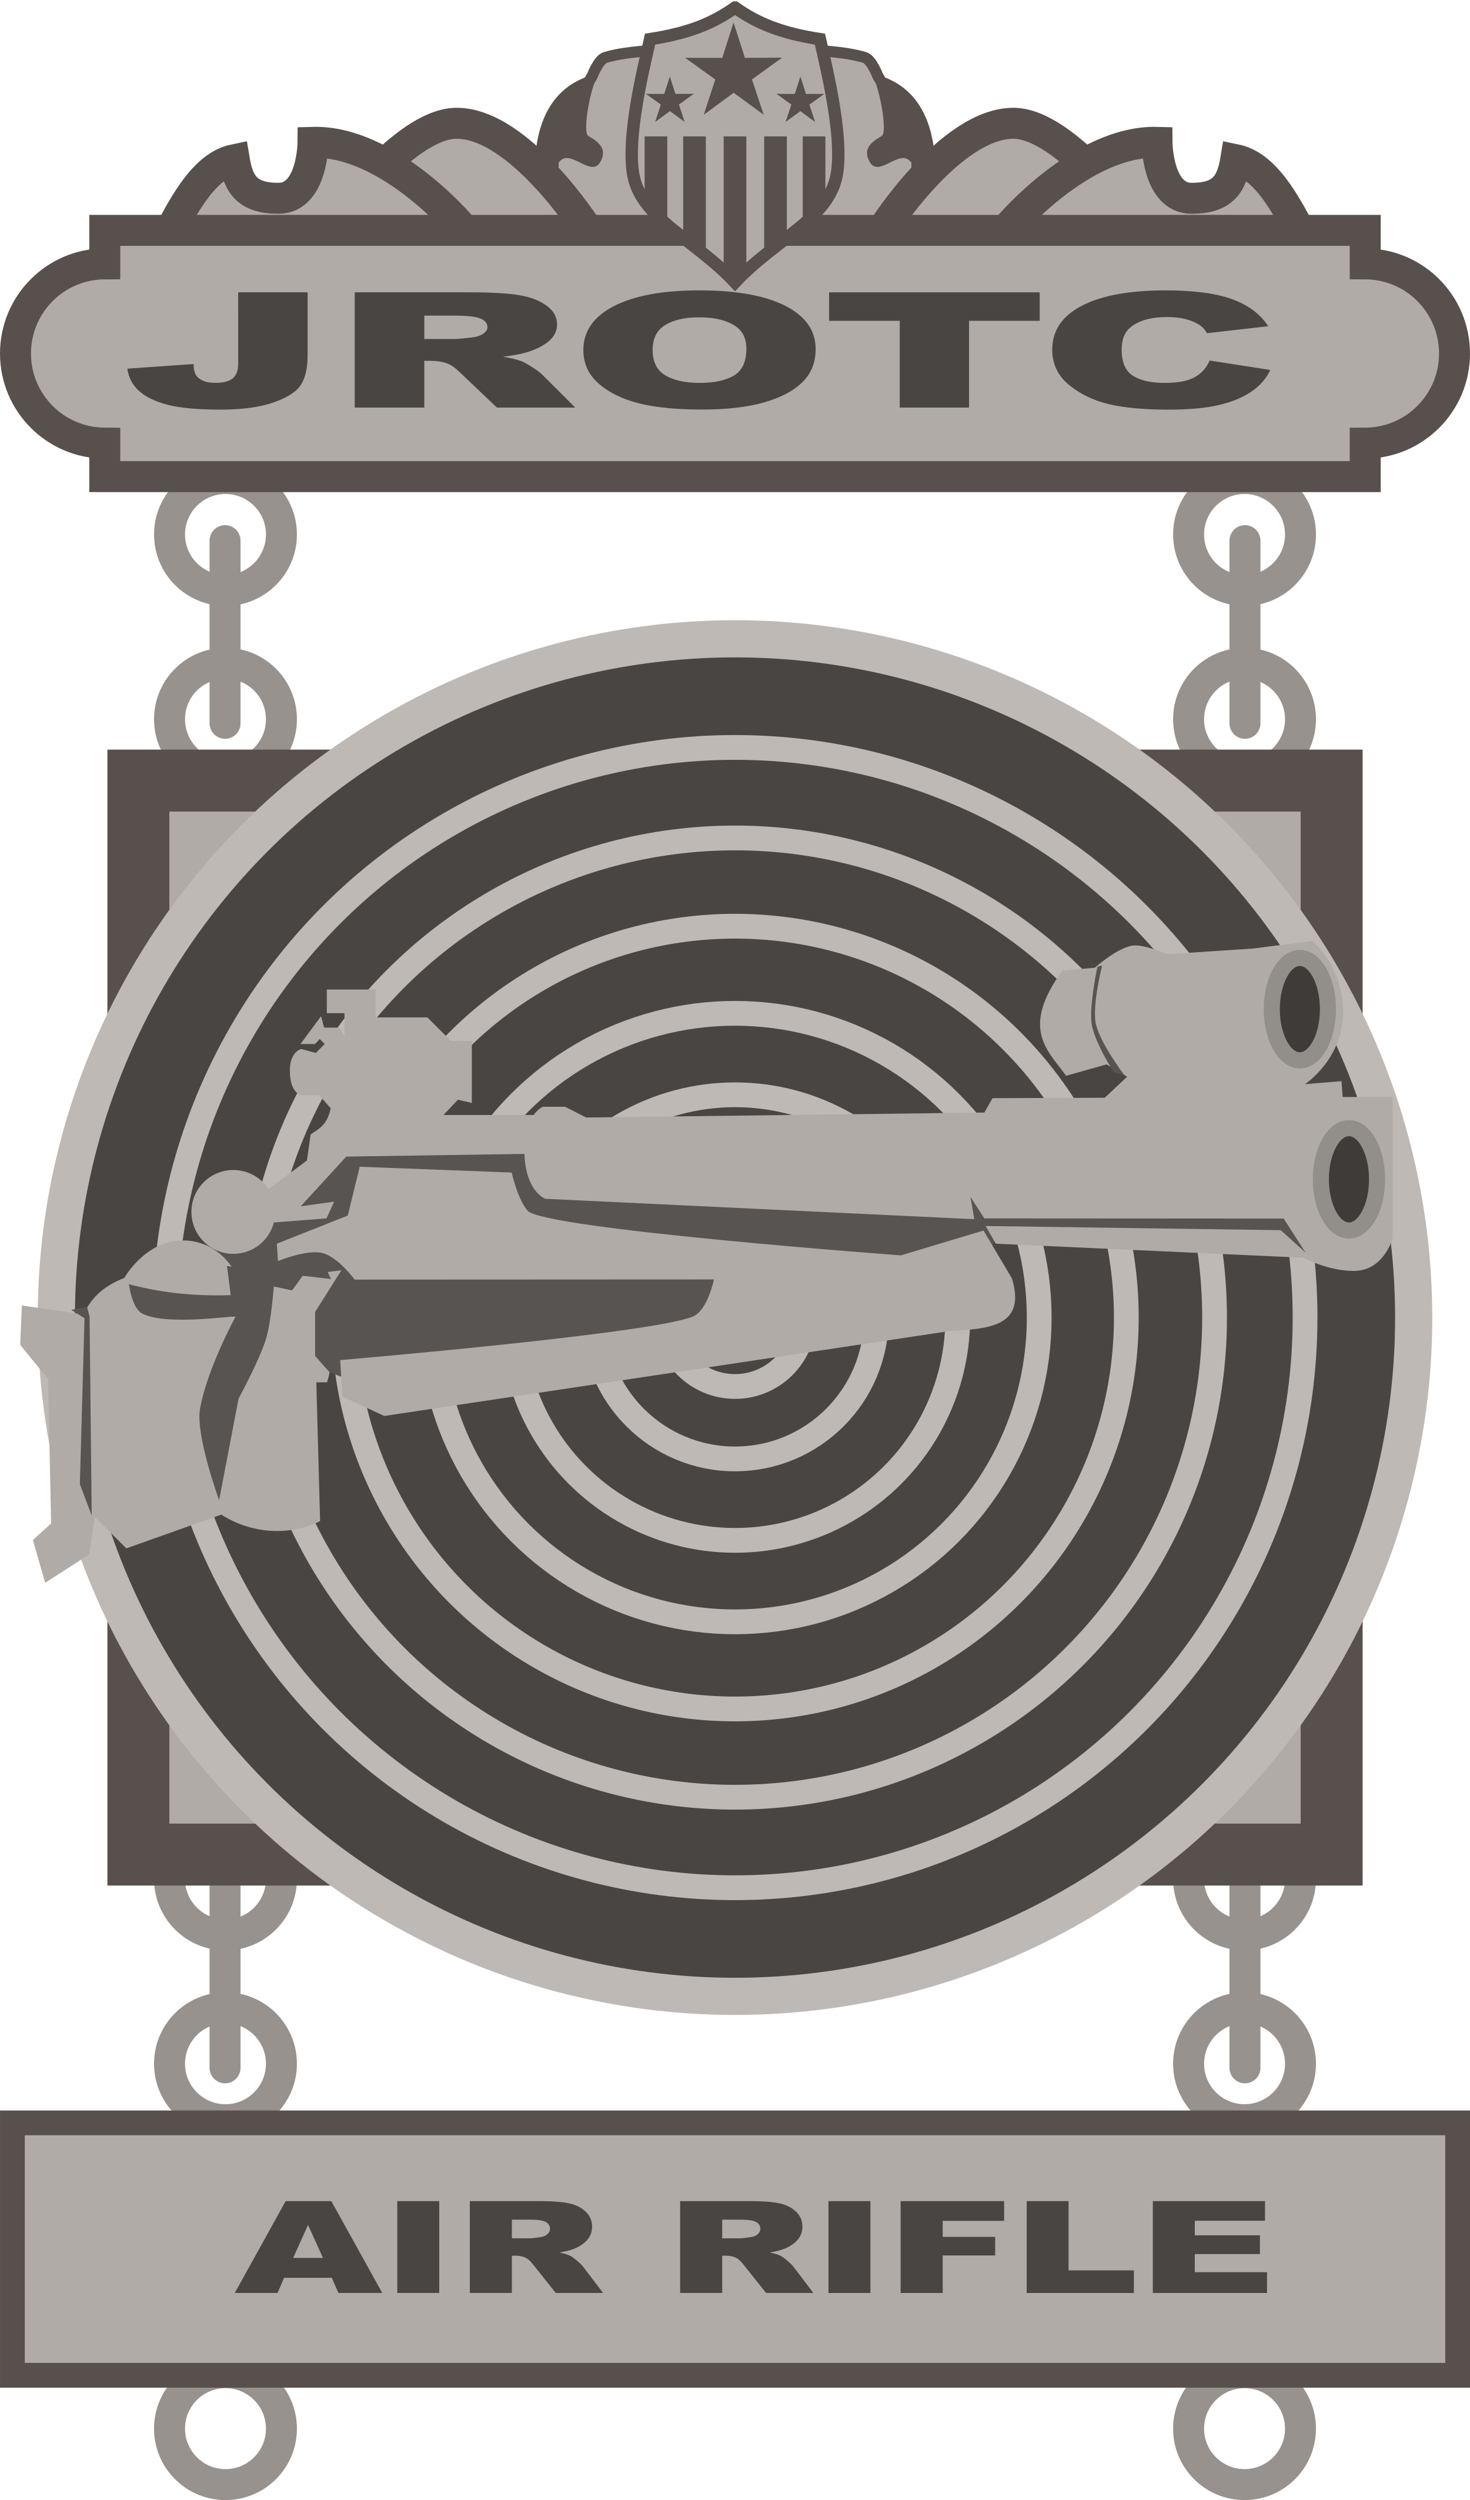 <?xml version="1.0" encoding="UTF-8" standalone="no"?>
<!-- Created with Inkscape (http://www.inkscape.org/) -->

<svg
   width="118.671mm"
   height="201.795mm"
   viewBox="0 0 118.671 201.795"
   version="1.1"
   id="svg1"
   xml:space="preserve"
   inkscape:version="1.3.2 (091e20e, 2023-11-25, custom)"
   sodipodi:docname="msb_sharpshooter.svg"
   xmlns:inkscape="http://www.inkscape.org/namespaces/inkscape"
   xmlns:sodipodi="http://sodipodi.sourceforge.net/DTD/sodipodi-0.dtd"
   xmlns="http://www.w3.org/2000/svg"
   xmlns:svg="http://www.w3.org/2000/svg"
   xmlns:rdf="http://www.w3.org/1999/02/22-rdf-syntax-ns#"
   xmlns:cc="http://creativecommons.org/ns#"
   xmlns:dc="http://purl.org/dc/elements/1.1/"><title
     id="title47">Marksmanship Badge</title><sodipodi:namedview
     id="namedview1"
     pagecolor="#505050"
     bordercolor="#eeeeee"
     borderopacity="1"
     inkscape:showpageshadow="0"
     inkscape:pageopacity="0"
     inkscape:pagecheckerboard="0"
     inkscape:deskcolor="#505050"
     inkscape:document-units="mm"
     inkscape:zoom="0.42498881"
     inkscape:cx="-72.943097"
     inkscape:cy="730.60747"
     inkscape:window-width="1920"
     inkscape:window-height="1009"
     inkscape:window-x="-8"
     inkscape:window-y="-8"
     inkscape:window-maximized="1"
     inkscape:current-layer="layer1"
     showguides="false" /><defs
     id="defs1"><inkscape:path-effect
       effect="mirror_symmetry"
       start_point="105,-66.37"
       end_point="105,135.425"
       center_point="105,34.527"
       id="path-effect46"
       is_visible="true"
       lpeversion="1.2"
       lpesatellites=""
       mode="vertical"
       discard_orig_path="false"
       fuse_paths="false"
       oposite_fuse="false"
       split_items="false"
       split_open="false"
       link_styles="false" /><inkscape:path-effect
       effect="mirror_symmetry"
       start_point="104.715,41.868"
       end_point="104.715,64.043"
       center_point="104.715,52.955"
       id="path-effect43"
       is_visible="true"
       lpeversion="1.2"
       lpesatellites=""
       mode="free"
       discard_orig_path="false"
       fuse_paths="true"
       oposite_fuse="false"
       split_items="false"
       split_open="false"
       link_styles="false" /><inkscape:path-effect
       effect="mirror_symmetry"
       start_point="103.171,0"
       end_point="103.171,297"
       center_point="103.171,148.5"
       id="path-effect41"
       is_visible="true"
       lpeversion="1.2"
       lpesatellites=""
       mode="vertical"
       discard_orig_path="false"
       fuse_paths="false"
       oposite_fuse="false"
       split_items="false"
       split_open="false"
       link_styles="false" /><inkscape:path-effect
       effect="mirror_symmetry"
       start_point="103.171,0"
       end_point="103.171,297"
       center_point="103.171,148.5"
       id="path-effect40"
       is_visible="true"
       lpeversion="1.2"
       lpesatellites=""
       mode="vertical"
       discard_orig_path="false"
       fuse_paths="false"
       oposite_fuse="false"
       split_items="false"
       split_open="false"
       link_styles="false" /><inkscape:path-effect
       effect="mirror_symmetry"
       start_point="112.492,-53.783"
       end_point="117.281,548.753"
       center_point="114.886,247.485"
       id="path-effect29"
       is_visible="true"
       lpeversion="1.2"
       lpesatellites=""
       mode="vertical"
       discard_orig_path="false"
       fuse_paths="false"
       oposite_fuse="false"
       split_items="false"
       split_open="false"
       link_styles="false" /><inkscape:path-effect
       effect="mirror_symmetry"
       start_point="102.594,42.654"
       end_point="102.594,50.124"
       center_point="102.594,46.389"
       id="path-effect28"
       is_visible="true"
       lpeversion="1.2"
       lpesatellites=""
       mode="X"
       discard_orig_path="false"
       fuse_paths="false"
       oposite_fuse="false"
       split_items="false"
       split_open="false"
       link_styles="false" /><inkscape:path-effect
       effect="mirror_symmetry"
       start_point="-94.421,249.149"
       end_point="331.614,245.763"
       center_point="118.596,247.456"
       id="path-effect27"
       is_visible="true"
       lpeversion="1.2"
       lpesatellites=""
       mode="horizontal"
       discard_orig_path="false"
       fuse_paths="false"
       oposite_fuse="false"
       split_items="false"
       split_open="false"
       link_styles="false" /><inkscape:path-effect
       effect="mirror_symmetry"
       start_point="104.715,41.868"
       end_point="104.715,64.043"
       center_point="104.715,52.955"
       id="path-effect26"
       is_visible="true"
       lpeversion="1.2"
       lpesatellites=""
       mode="free"
       discard_orig_path="false"
       fuse_paths="true"
       oposite_fuse="false"
       split_items="false"
       split_open="false"
       link_styles="false" /><inkscape:path-effect
       effect="mirror_symmetry"
       start_point="104.715,41.868"
       end_point="104.715,63.829"
       center_point="104.715,52.848"
       id="path-effect25"
       is_visible="true"
       lpeversion="1.2"
       lpesatellites=""
       mode="free"
       discard_orig_path="false"
       fuse_paths="true"
       oposite_fuse="false"
       split_items="false"
       split_open="false"
       link_styles="false" /><inkscape:path-effect
       effect="mirror_symmetry"
       start_point="104.715,45.281"
       end_point="104.715,60.255"
       center_point="104.715,52.768"
       id="path-effect24"
       is_visible="true"
       lpeversion="1.2"
       lpesatellites=""
       mode="free"
       discard_orig_path="false"
       fuse_paths="true"
       oposite_fuse="false"
       split_items="false"
       split_open="false"
       link_styles="false" /><inkscape:path-effect
       effect="mirror_symmetry"
       start_point="0,148.5"
       end_point="210,148.5"
       center_point="105,148.5"
       id="path-effect21"
       is_visible="true"
       lpeversion="1.2"
       lpesatellites=""
       mode="horizontal"
       discard_orig_path="false"
       fuse_paths="false"
       oposite_fuse="false"
       split_items="false"
       split_open="false"
       link_styles="false" /><inkscape:path-effect
       effect="mirror_symmetry"
       start_point="102.821,-16.332"
       end_point="102.821,350.095"
       center_point="102.821,166.881"
       id="path-effect18"
       is_visible="true"
       lpeversion="1.2"
       lpesatellites=""
       mode="vertical"
       discard_orig_path="false"
       fuse_paths="false"
       oposite_fuse="false"
       split_items="false"
       split_open="false"
       link_styles="false" /><inkscape:path-effect
       effect="mirror_symmetry"
       start_point="102.821,0"
       end_point="102.821,297"
       center_point="102.821,148.5"
       id="path-effect16"
       is_visible="true"
       lpeversion="1.2"
       lpesatellites=""
       mode="vertical"
       discard_orig_path="false"
       fuse_paths="false"
       oposite_fuse="false"
       split_items="false"
       split_open="false"
       link_styles="false" /><inkscape:path-effect
       effect="mirror_symmetry"
       start_point="105,42.151"
       end_point="105,243.946"
       center_point="105,143.048"
       id="path-effect15"
       is_visible="true"
       lpeversion="1.2"
       lpesatellites=""
       mode="vertical"
       discard_orig_path="false"
       fuse_paths="false"
       oposite_fuse="false"
       split_items="false"
       split_open="false"
       link_styles="false" /></defs><g
     inkscape:label="Layer 1"
     inkscape:groupmode="layer"
     id="layer1"
     transform="translate(-45.664,-42.151)"><g
       id="g15"
       inkscape:path-effect="#path-effect15"
       style="display:inline;stroke:#97928e;stroke-opacity:1"><path
         style="fill:none;fill-opacity:1;stroke:#97928e;stroke-width:2.5;stroke-dasharray:none;stroke-opacity:1;paint-order:normal"
         id="path14"
         d="m 68.384,100.205 c 0,2.494 -2.022,4.517 -4.517,4.517 -2.494,0 -4.517,-2.022 -4.517,-4.517 0,-2.494 2.022,-4.517 4.517,-4.517 2.494,0 4.517,2.022 4.517,4.517 z m 73.233,0 c 0,2.494 2.022,4.517 4.517,4.517 2.494,0 4.517,-2.022 4.517,-4.517 0,-2.494 -2.022,-4.517 -4.517,-4.517 -2.494,0 -4.517,2.022 -4.517,4.517 z"
         sodipodi:type="arc"
         sodipodi:cx="63.867226"
         sodipodi:cy="100.20483"
         sodipodi:rx="4.5165095"
         sodipodi:ry="4.5165095" /><path
         style="fill:none;fill-opacity:1;stroke:#97928e;stroke-width:2.5;stroke-dasharray:none;stroke-opacity:1;paint-order:normal"
         id="circle15"
         d="m 68.384,85.292 c 0,2.494 -2.022,4.517 -4.517,4.517 -2.494,0 -4.517,-2.022 -4.517,-4.517 0,-2.494 2.022,-4.517 4.517,-4.517 2.494,0 4.517,2.022 4.517,4.517 z m 73.233,0 c 0,2.494 2.022,4.517 4.517,4.517 2.494,0 4.517,-2.022 4.517,-4.517 0,-2.494 -2.022,-4.517 -4.517,-4.517 -2.494,0 -4.517,2.022 -4.517,4.517 z"
         sodipodi:type="arc"
         sodipodi:cx="63.867226"
         sodipodi:cy="85.292366"
         sodipodi:rx="4.5165095"
         sodipodi:ry="4.5165095" /><path
         style="fill:none;fill-opacity:1;stroke:#97928e;stroke-width:2.5;stroke-linecap:round;stroke-dasharray:none;stroke-opacity:1;paint-order:normal"
         d="M 63.832,85.788 V 100.535 M 146.168,85.788 v 14.747"
         id="path15"
         inkscape:original-d="M 63.831932,85.787917 V 100.53529" /></g><g
       id="g45"
       inkscape:path-effect="#path-effect46"
       style="display:inline;stroke:#97928e;stroke-opacity:1"
       transform="translate(9.1666668e-7,108.521)"><path
         style="fill:none;fill-opacity:1;stroke:#97928e;stroke-width:2.5;stroke-dasharray:none;stroke-opacity:1;paint-order:normal"
         id="path43"
         d="m 68.384,100.205 c 0,2.494 -2.022,4.517 -4.517,4.517 -2.494,0 -4.517,-2.022 -4.517,-4.517 0,-2.494 2.022,-4.517 4.517,-4.517 2.494,0 4.517,2.022 4.517,4.517 z m 73.233,0 c 0,2.494 2.022,4.517 4.517,4.517 2.494,0 4.517,-2.022 4.517,-4.517 0,-2.494 -2.022,-4.517 -4.517,-4.517 -2.494,0 -4.517,2.022 -4.517,4.517 z"
         sodipodi:type="arc"
         sodipodi:cx="63.867226"
         sodipodi:cy="100.20483"
         sodipodi:rx="4.5165095"
         sodipodi:ry="4.5165095" /><path
         style="fill:none;fill-opacity:1;stroke:#97928e;stroke-width:2.5;stroke-dasharray:none;stroke-opacity:1;paint-order:normal"
         id="path44"
         d="m 68.384,85.292 c 0,2.494 -2.022,4.517 -4.517,4.517 -2.494,0 -4.517,-2.022 -4.517,-4.517 0,-2.494 2.022,-4.517 4.517,-4.517 2.494,0 4.517,2.022 4.517,4.517 z m 73.233,0 c 0,2.494 2.022,4.517 4.517,4.517 2.494,0 4.517,-2.022 4.517,-4.517 0,-2.494 -2.022,-4.517 -4.517,-4.517 -2.494,0 -4.517,2.022 -4.517,4.517 z"
         sodipodi:type="arc"
         sodipodi:cx="63.867226"
         sodipodi:cy="85.292366"
         sodipodi:rx="4.5165095"
         sodipodi:ry="4.5165095" /><path
         style="fill:none;fill-opacity:1;stroke:#97928e;stroke-width:2.5;stroke-linecap:round;stroke-dasharray:none;stroke-opacity:1;paint-order:normal"
         d="M 63.832,85.788 V 100.535 M 146.168,85.788 v 14.747"
         id="path45"
         inkscape:original-d="M 63.831932,85.787917 V 100.53529" /><path
         style="fill:none;fill-opacity:1;stroke:#97928e;stroke-width:2.5;stroke-dasharray:none;stroke-opacity:1;paint-order:normal"
         id="path46"
         d="m 68.384,129.658 c 0,2.494 -2.022,4.517 -4.517,4.517 -2.494,0 -4.517,-2.022 -4.517,-4.517 0,-2.494 2.022,-4.516 4.517,-4.516 2.494,0 4.517,2.022 4.517,4.516 z m 73.233,0 c 0,2.494 2.022,4.517 4.517,4.517 2.494,0 4.517,-2.022 4.517,-4.517 0,-2.494 -2.022,-4.516 -4.517,-4.516 -2.494,0 -4.517,2.022 -4.517,4.516 z"
         sodipodi:type="arc"
         sodipodi:cx="63.867226"
         sodipodi:cy="129.65829"
         sodipodi:rx="4.5165095"
         sodipodi:ry="4.5165095" /></g><g
       id="g14"
       inkscape:label="center"
       style="display:inline"><rect
         style="fill:#b0aba7;fill-opacity:1;stroke:#58504d;stroke-width:5;stroke-dasharray:none;stroke-opacity:1;paint-order:normal"
         id="rect14"
         width="96.333"
         height="86.688"
         x="56.834"
         y="105.156" /><circle
         style="display:inline;fill:#494542;fill-opacity:1;stroke:#beb9b5;stroke-width:3;stroke-dasharray:none;stroke-opacity:1;paint-order:normal"
         id="path1"
         cx="105"
         cy="148.5"
         r="54.788" /><circle
         style="display:inline;fill:none;fill-opacity:1;stroke:#beb9b5;stroke-width:2;stroke-dasharray:none;stroke-opacity:1;paint-order:normal"
         id="circle8"
         cx="105"
         cy="148.5"
         r="46.02" /><circle
         style="display:inline;fill:none;fill-opacity:1;stroke:#beb9b5;stroke-width:2;stroke-dasharray:none;stroke-opacity:1;paint-order:normal"
         id="circle9"
         cx="105"
         cy="148.5"
         r="38.714" /><circle
         style="display:inline;fill:none;fill-opacity:1;stroke:#beb9b5;stroke-width:2;stroke-dasharray:none;stroke-opacity:1;paint-order:normal"
         id="circle10"
         cx="105"
         cy="148.5"
         r="31.59" /><circle
         style="display:inline;fill:none;fill-opacity:1;stroke:#beb9b5;stroke-width:2;stroke-dasharray:none;stroke-opacity:1;paint-order:normal"
         id="circle11"
         cx="105"
         cy="148.5"
         r="24.558" /><circle
         style="display:inline;fill:none;fill-opacity:1;stroke:#beb9b5;stroke-width:2;stroke-dasharray:none;stroke-opacity:1;paint-order:normal"
         id="circle12"
         cx="105"
         cy="148.5"
         r="17.983" /><circle
         style="display:inline;fill:none;fill-opacity:1;stroke:#beb9b5;stroke-width:2;stroke-dasharray:none;stroke-opacity:1;paint-order:normal"
         id="circle13"
         cx="105"
         cy="148.5"
         r="11.407" /><circle
         style="display:inline;fill:none;fill-opacity:1;stroke:#beb9b5;stroke-width:2;stroke-dasharray:none;stroke-opacity:1;paint-order:normal"
         id="circle14"
         cx="105"
         cy="148.5"
         r="5.562" /></g><g
       id="g47"
       transform="translate(0,0.817)"><g
         id="g21"
         style="display:inline"
         transform="translate(0.285)"
         inkscape:path-effect="#path-effect24"><path
           style="display:inline;fill:#b0aba7;fill-opacity:1;stroke:#58504d;stroke-width:0.9;stroke-linecap:butt;stroke-dasharray:none;stroke-opacity:1;paint-order:normal"
           d="m 102.174,45.281 c -2.468,0.004 -6.103,0.118 -7.939,0.697 -0.55,0.174 -1.045,1.482 -1.045,1.482 l -3.164,5.311 v 7.484 h 14.689 14.689 v -7.484 l -3.164,-5.311 c 0,10e-7 -0.494,-1.309 -1.045,-1.482 -2.938,-0.927 -10.48,-0.662 -10.48,-0.662 0,0 -1.06,-0.037 -2.541,-0.035 z"
           id="path23"
           sodipodi:nodetypes="csccccc"
           inkscape:original-d="m 93.189117,47.461243 c 0,0 0.495088,-1.309234 1.045525,-1.482978 C 97.172385,45.05097 104.715,45.316789 104.715,45.316789 V 60.255144 H 90.025036 v -7.483745 z" /><path
           style="fill:#b0aba7;fill-opacity:1;stroke:#58504d;stroke-width:2.5;stroke-linecap:butt;stroke-dasharray:none;stroke-opacity:1;paint-order:normal"
           d="m 72.101,59.56 c 0,0 5.853,-8.276 10.141,-8.276 5.108,0 10.569,8.599 10.569,8.599 m 44.518,-0.323 c 0,0 -5.853,-8.276 -10.141,-8.276 -5.108,0 -10.569,8.599 -10.569,8.599"
           id="path21"
           sodipodi:nodetypes="csc"
           inkscape:original-d="m 72.100857,59.56009 c 0,0 5.853074,-8.276264 10.141436,-8.276264 5.108405,0 10.569115,8.599184 10.569115,8.599184" /><path
           style="display:inline;fill:#b0aba7;fill-opacity:1;stroke:#58504d;stroke-width:2.5;stroke-linecap:butt;stroke-dasharray:none;stroke-opacity:1;paint-order:normal"
           d="m 59.316,59.599 c 1.334,-2.479 2.836,-4.93 4.976,-5.376 0.327,1.965 1.011,3.117 3.567,3.117 2.768,0 2.79,-4.516 2.79,-4.516 6.072,-0.162 11.942,6.775 11.942,6.775 m 67.523,0 c -1.334,-2.479 -2.836,-4.93 -4.976,-5.376 -0.327,1.965 -1.011,3.117 -3.567,3.117 -2.768,0 -2.79,-4.516 -2.79,-4.516 C 132.709,52.662 126.839,59.599 126.839,59.599"
           id="path20"
           sodipodi:nodetypes="ccscc"
           inkscape:original-d="m 59.315864,59.599 c 1.334273,-2.479402 2.835853,-4.930028 4.975576,-5.376116 0.326851,1.965032 1.011183,3.116542 3.567111,3.116542 2.768178,0 2.790097,-4.515713 2.790097,-4.515713 6.072377,-0.161718 11.94232,6.775287 11.94232,6.775287" /><path
           style="fill:#58504d;fill-opacity:1;stroke:none;stroke-width:2.5;stroke-linecap:butt;stroke-dasharray:none;stroke-opacity:1;paint-order:normal"
           d="m 88.56,54.513 c 0.203,-5.024 2.764,-6.747 5.111,-7.235 -0.715,1.38 -1.244,4.704 -0.82,5.01 0.413,0.298 1.724,0.845 0.985,2.127 -0.675,1.17 -2.118,-0.707 -3.024,-0.253 -0.554,0.277 -0.824,1.403 -0.824,1.403 z m 32.31,0 c -0.203,-5.024 -2.764,-6.747 -5.111,-7.235 0.715,1.38 1.244,4.704 0.82,5.01 -0.413,0.298 -1.724,0.845 -0.985,2.127 0.675,1.17 2.118,-0.707 3.024,-0.253 0.554,0.277 0.824,1.403 0.824,1.403 z"
           id="path22"
           sodipodi:nodetypes="ccssscc"
           inkscape:original-d="m 88.55993,54.513384 c 0.202677,-5.024091 2.76387,-6.746597 5.110674,-7.234797 -0.714762,1.380253 -1.244071,4.704286 -0.819719,5.010231 0.413095,0.297831 1.724404,0.84539 0.984726,2.126549 -0.675493,1.169989 -2.118268,-0.706607 -3.023611,-0.253154 -0.553532,0.277244 -0.824365,1.402728 -0.824365,1.402728 z" /></g><path
         id="path16"
         style="display:inline;fill:#b0aba7;fill-opacity:1;stroke:#58504d;stroke-width:2.5;stroke-linecap:round;stroke-dasharray:none;stroke-opacity:1;paint-order:normal"
         d="m 51.943,59.93 v 2.701 c -3.983,0.016 -7.208,3.249 -7.208,7.236 0,3.987 3.224,7.22 7.208,7.236 v 2.702 H 153.698 v -2.702 c 3.984,-0.016 7.208,-3.248 7.208,-7.236 0,-3.987 -3.225,-7.22 -7.208,-7.236 v -2.701 z"
         transform="translate(2.179)" /><path
         style="font-weight:900;font-size:18.124px;line-height:0;font-family:Arial;-inkscape-font-specification:'Arial Heavy';text-align:center;letter-spacing:0px;word-spacing:0px;text-orientation:upright;text-anchor:middle;fill:#494542;stroke-width:2.5;fill-opacity:1"
         d="m 46.518,90.558 h 4.018 v 7.053 q 0,2.221 -0.398,3.381 -0.389,1.159 -1.584,1.965 -1.186,0.805 -3.044,0.805 -1.965,0 -3.044,-0.531 -1.08,-0.531 -1.673,-1.549 -0.584,-1.027 -0.69,-2.531 l 3.832,-0.522 q 0.009,0.858 0.15,1.274 0.142,0.416 0.478,0.673 0.23,0.168 0.655,0.168 0.673,0 0.982,-0.496 0.319,-0.504 0.319,-1.69 z m 6.744,12.974 V 90.558 h 6.682 q 1.858,0 2.841,0.319 0.982,0.319 1.584,1.186 0.602,0.858 0.602,2.097 0,1.08 -0.46,1.867 -0.46,0.779 -1.266,1.266 -0.513,0.31 -1.407,0.513 0.717,0.239 1.044,0.478 0.221,0.159 0.637,0.681 0.425,0.522 0.566,0.805 l 1.938,3.761 H 61.491 L 59.35,99.567 Q 58.943,98.797 58.624,98.567 58.19,98.266 57.642,98.266 h -0.354 v 5.266 z m 4.027,-7.717 h 1.69 q 0.274,0 1.062,-0.177 0.398,-0.08 0.646,-0.407 0.257,-0.327 0.257,-0.752 0,-0.628 -0.398,-0.965 -0.398,-0.336 -1.496,-0.336 h -1.761 z m 9.204,1.239 q 0,-3.177 1.77,-4.947 1.77,-1.77 4.929,-1.77 3.239,0 4.991,1.743 1.752,1.735 1.752,4.867 0,2.274 -0.77,3.735 -0.761,1.451 -2.212,2.266 -1.443,0.805 -3.602,0.805 -2.195,0 -3.637,-0.699 -1.434,-0.699 -2.327,-2.212 -0.894,-1.513 -0.894,-3.788 z m 4.009,0.018 q 0,1.965 0.726,2.823 0.735,0.858 1.991,0.858 1.292,0 2,-0.841 0.708,-0.841 0.708,-3.018 0,-1.832 -0.743,-2.673 -0.735,-0.85 -2,-0.85 -1.212,0 -1.947,0.858 -0.735,0.858 -0.735,2.841 z m 10.213,-6.513 h 12.186 v 3.204 h -4.089 v 9.77 h -4.009 v -9.77 h -4.089 z m 22.018,7.673 3.513,1.062 q -0.354,1.478 -1.115,2.469 -0.761,0.991 -1.894,1.496 -1.124,0.504 -2.867,0.504 -2.115,0 -3.46,-0.611 -1.336,-0.619 -2.31,-2.168 -0.973,-1.549 -0.973,-3.965 0,-3.221 1.708,-4.947 1.717,-1.735 4.85,-1.735 2.451,0 3.85,0.991 1.407,0.991 2.089,3.044 l -3.54,0.788 q -0.186,-0.593 -0.389,-0.867 -0.336,-0.46 -0.823,-0.708 -0.487,-0.248 -1.089,-0.248 -1.363,0 -2.089,1.097 -0.549,0.814 -0.549,2.558 0,2.159 0.655,2.965 0.655,0.796 1.841,0.796 1.15,0 1.735,-0.646 0.593,-0.646 0.858,-1.876 z"
         id="text20"
         transform="scale(1.395,0.717)"
         aria-label="JROTC" /><g
         id="g27"
         transform="translate(1.829)"
         style="display:inline"><path
           style="display:inline;fill:#b0aba7;fill-opacity:1;stroke:#58504d;stroke-width:1;stroke-linecap:butt;stroke-dasharray:none;stroke-opacity:1;paint-order:normal"
           d="m 104.715,41.867 c -1.78,1.252 -3.661,2.055 -6.855,2.549 -0.691,3.007 -1.821,7.806 -1.387,10.771 0.541,3.698 4.922,5.301 8.242,8.855 3.32,-3.554 7.701,-5.157 8.242,-8.855 0.434,-2.965 -0.695,-7.764 -1.387,-10.771 -3.194,-0.494 -5.076,-1.297 -6.855,-2.549 z"
           id="path24"
           sodipodi:nodetypes="ccscc"
           transform="translate(-1.544,0.078)"
           inkscape:original-d="m 104.715,41.867523 c -1.77961,1.251549 -3.66178,2.054187 -6.855888,2.547966 -0.691231,3.007359 -1.81991,7.806706 -1.385869,10.771813 0.541372,3.698337 4.921907,5.302046 8.241757,8.856166 z"
           inkscape:path-effect="#path-effect26" /><path
           sodipodi:type="star"
           style="display:inline;fill:#58504d;fill-opacity:1;stroke:none;stroke-width:2.5;stroke-linecap:butt;stroke-dasharray:none;stroke-opacity:1;paint-order:normal"
           id="path26"
           inkscape:flatsided="false"
           sodipodi:sides="5"
           sodipodi:cx="102.60656"
           sodipodi:cy="46.770226"
           sodipodi:r1="4.1167798"
           sodipodi:r2="1.5565249"
           sodipodi:arg1="0.93296623"
           sodipodi:arg2="1.5612848"
           inkscape:rounded="0"
           inkscape:randomized="0"
           d="m 105.058,50.078 -2.437,-1.751 -2.403,1.797 0.912,-2.858 -2.452,-1.73 3,-0.016 0.888,-2.866 0.942,2.849 3,-0.041 -2.418,1.776 z"
           inkscape:transform-center-x="0.0019915637"
           inkscape:transform-center-y="-0.39122475"
           transform="rotate(0.455,40.516,104.143)" /><path
           id="path27"
           transform="matrix(0.493,0.004,-0.004,0.493,47.515,26.068)"
           inkscape:transform-center-x="0.0009825008"
           inkscape:transform-center-y="-0.19283518"
           d="m 105.058,50.078 -2.437,-1.751 -2.403,1.797 0.912,-2.858 -2.452,-1.73 3,-0.016 0.888,-2.866 0.942,2.849 3,-0.041 -2.418,1.776 z m 16.518,-0.131 2.408,-1.789 2.431,1.759 -0.958,-2.843 2.424,-1.769 -3,0.032 -0.933,-2.852 -0.897,2.863 -3,0.006 2.446,1.738 z"
           style="display:inline;fill:#58504d;fill-opacity:1;stroke:none;stroke-width:5.072;stroke-linecap:butt;stroke-dasharray:none;stroke-opacity:1;paint-order:normal" /><path
           id="path41"
           style="display:inline;fill:#58504d;fill-opacity:1;stroke:none;stroke-width:2.5;stroke-linecap:butt;stroke-dasharray:none;stroke-opacity:1;paint-order:normal"
           d="m 97.419,52.267 v 5.218 c 0.483,0.687 1.115,1.311 1.829,1.924 v -7.142 z m 3.112,0 v 8.184 c 0.592,0.462 1.209,0.936 1.83,1.44 v -9.624 z m 3.269,0 v 10.87 c 0.311,0.29 0.618,0.587 0.915,0.905 0.297,-0.318 0.605,-0.616 0.915,-0.905 V 52.267 Z m 3.269,0 v 9.624 c 0.621,-0.504 1.238,-0.978 1.83,-1.44 v -8.184 z m 3.113,0 v 7.142 c 0.714,-0.613 1.347,-1.238 1.829,-1.924 v -5.218 z"
           transform="translate(-1.544,0.078)" /></g></g><g
       id="g46"><rect
         style="display:inline;fill:#b0aba7;fill-opacity:1;stroke:#58504d;stroke-width:2;stroke-linecap:butt;stroke-dasharray:none;stroke-opacity:1;paint-order:normal"
         id="rect46"
         width="116.671"
         height="20.374"
         x="46.665"
         y="213.499" /><path
         d="m 59.677,274.611 h -3.171 l -0.436,1.487 h -2.845 l 3.386,-9.008 h 3.036 l 3.386,9.008 h -2.913 z m -0.584,-1.948 -0.995,-3.238 -0.989,3.238 z m 4.94,-5.573 h 2.79 v 9.008 h -2.79 z m 4.824,9.008 v -9.008 h 4.639 q 1.29,0 1.973,0.221 0.682,0.221 1.1,0.823 0.418,0.596 0.418,1.456 0,0.75 -0.32,1.297 -0.32,0.541 -0.879,0.879 -0.356,0.215 -0.977,0.356 0.498,0.166 0.725,0.332 0.154,0.111 0.442,0.473 0.295,0.363 0.393,0.559 l 1.346,2.612 h -3.146 l -1.487,-2.753 q -0.283,-0.535 -0.504,-0.694 -0.301,-0.209 -0.682,-0.209 H 71.654 v 3.656 z m 2.796,-5.358 h 1.174 q 0.19,0 0.737,-0.123 0.277,-0.055 0.449,-0.283 0.178,-0.227 0.178,-0.522 0,-0.436 -0.277,-0.67 -0.277,-0.234 -1.038,-0.234 H 71.654 Z m 11.19,5.358 v -9.008 h 4.639 q 1.29,0 1.973,0.221 0.682,0.221 1.1,0.823 0.418,0.596 0.418,1.456 0,0.75 -0.32,1.297 -0.32,0.541 -0.879,0.879 -0.356,0.215 -0.977,0.356 0.498,0.166 0.725,0.332 0.154,0.111 0.442,0.473 0.295,0.363 0.393,0.559 l 1.346,2.612 h -3.146 l -1.487,-2.753 q -0.283,-0.535 -0.504,-0.694 -0.301,-0.209 -0.682,-0.209 H 85.639 v 3.656 z m 2.796,-5.358 h 1.174 q 0.19,0 0.737,-0.123 0.277,-0.055 0.449,-0.283 0.178,-0.227 0.178,-0.522 0,-0.436 -0.277,-0.67 -0.277,-0.234 -1.038,-0.234 H 85.639 Z m 7.067,-3.65 h 2.79 v 9.008 h -2.79 z m 4.799,0 h 6.882 v 1.936 h -4.086 v 1.573 h 3.49 v 1.819 h -3.49 v 3.681 h -2.796 z m 8.382,0 h 2.784 v 6.79 h 4.344 v 2.218 h -7.128 z m 8.388,0 h 7.46 v 1.923 h -4.67 v 1.432 h 4.332 v 1.837 h -4.332 v 1.776 h 4.805 v 2.04 h -7.595 z"
         id="text46"
         style="font-weight:900;font-size:12.585px;line-height:0;font-family:Arial;-inkscape-font-specification:'Arial Heavy';text-align:center;letter-spacing:0px;word-spacing:0px;text-orientation:upright;text-anchor:middle;fill:#494542;stroke-width:2;fill-opacity:1"
         transform="scale(1.214,0.823)"
         aria-label="AIR RIFLE" /></g><g
       id="g18"
       transform="matrix(1.242,0,0,1.242,-178.676,-33.725)"
       style="stroke-width:0.805"><path
         style="fill:#585451;fill-opacity:1;stroke:none;stroke-width:1.249;stroke-dasharray:none;stroke-opacity:1"
         d="m 72.201,150.322 7.315,2.802 46.148,-8.249 3.191,-6.07 -3.969,-2.412 -33.328,-2.62 -15.408,0.11 -10.524,8.385 z"
         id="path18"
         transform="matrix(0.837,0,0,0.837,138.609,23.301)" /><path
         style="display:inline;fill:#b0aba7;fill-opacity:1;stroke:none;stroke-width:1.046;stroke-dasharray:none;stroke-opacity:1"
         d="m 245.249,133.387 -26.523,0.33 -1.37,-0.7 h -1.44 c 0,0 -1.206,0.495 -1.206,2.781 0,2.718 1.362,3.201 1.362,3.201 l 28.902,1.376 z"
         id="path5"
         sodipodi:nodetypes="ccccsccc" /><path
         style="display:inline;fill:#b0aba7;fill-opacity:1;stroke:none;stroke-width:0.805;stroke-dasharray:none"
         d="m 263.815,132.384 h 7.335 v 9.163 c 0,0 -0.554,2.14 -2.529,2.14 -1.718,0 -3.249,-0.856 -3.249,-0.856 l -20.019,-0.914 -1.732,-3.016 v -3.755 l 1.518,-2.685 z"
         id="path2"
         sodipodi:nodetypes="cccscccccc" /><path
         style="display:inline;fill:#585451;fill-opacity:1;stroke:none;stroke-width:0.805;stroke-dasharray:none"
         d="m 243.709,138.875 0.321,1.884 19.846,0.28 1.621,1.467 -1.431,-2.22 -19.459,-0.012 z"
         id="path3"
         sodipodi:nodetypes="ccccccc" /><ellipse
         style="display:inline;fill:#3f3b38;fill-opacity:1;stroke:#928f8a;stroke-width:1.046;stroke-dasharray:none;stroke-opacity:1"
         id="path4"
         cx="268.309"
         cy="137.734"
         rx="1.827"
         ry="3.327" /><path
         style="fill:#b0aba7;fill-opacity:1;stroke:none;stroke-width:1.046;stroke-dasharray:none;stroke-opacity:1"
         d="m 215.644,133.552 h -6.191 l 0.935,-0.99 0.908,0.206 v -4.031 h -1.362 l -1.527,-1.527 h -3.367 v -1.81 H 201.87 v 1.537 h 1.148 v 1.518 l -0.335,-0.581 h -0.988 l -0.199,-0.741 -1.338,1.808 h 0.944 l 0.306,-0.326 0.326,0.326 -0.578,0.578 -0.955,-0.256 c 0,0 -0.733,0.172 -0.733,1.4 0,1.525 0.769,1.61 0.769,1.61 h 1.142 l 0.743,0.839 c -0.221,1.11 -0.781,1.338 -1.302,1.704 l -0.243,1.693 -2.578,1.926 -0.506,2.175 4.357,-0.338 0.496,-1.087 -2.17,0.302 2.959,-3.231 11.674,-0.175 z"
         id="path6"
         sodipodi:nodetypes="ccccccccccccccccccccccsccccccccccccc" /><path
         style="fill:#b0aba7;fill-opacity:1;stroke:none;stroke-width:1.046;stroke-dasharray:none;stroke-opacity:1"
         d="m 198.621,141.917 4.611,-1.829 0.778,-3.171 9.874,0.376 c 0,0 0.402,1.768 1.04,2.484 1.062,1.192 24.261,2.899 24.261,2.899 l 5.37,-1.615 1.848,3.113 c 0.962,3.186 -1.593,3.269 -4.066,3.424 l -36.735,5.516 -2.724,-1.266 -0.138,-2.366 c 0,0 21.189,-1.798 23.059,-2.9 0.863,-0.509 1.235,-2.342 1.235,-2.342 l -23.356,0.011 c 0,0 -1.073,-1.472 -2.092,-1.725 -1.033,-0.256 -2.888,0.518 -2.888,0.518 z"
         id="path7"
         sodipodi:nodetypes="ccccscccccccsccscc" /><path
         style="display:inline;fill:#b0aba7;fill-opacity:1;stroke:none;stroke-width:1.046;stroke-dasharray:none;stroke-opacity:1"
         d="m 186.067,146.511 -4.017,-0.578 -0.11,2.559 1.816,2.229 0.193,9.382 -1.183,1.073 0.798,2.779 2.861,-1.843 0.358,-2.449 2.056,2.056 6.17,-2.194 c 1.893,1.204 4.335,1.445 6.425,0.422 l -0.246,-9.022 h 0.7 l 0.172,-0.641 -0.95,-1.071 v -2.86 l 1.71,-2.71 -3.645,0.458 -3.434,-0.588 c 0,0 -1.01,-1.809 -3.237,-1.809 -2.434,0 -3.796,2.441 -3.796,2.441 -1.137,0.437 -2.09,1.125 -2.641,2.366 z"
         id="path8"
         sodipodi:nodetypes="ccccccccccccccccccccsccc" /><path
         style="fill:#585451;fill-opacity:1;stroke:none;stroke-width:1.046;stroke-dasharray:none;stroke-opacity:1"
         d="m 185.255,146.217 0.867,0.542 -0.303,10.785 0.77,2.036 -0.138,-12.931 -0.165,-0.619 z"
         id="path9" /><path
         style="fill:#585451;fill-opacity:1;stroke:none;stroke-width:1.046;stroke-dasharray:none;stroke-opacity:1"
         d="m 189.01,144.553 c 0,0 0.179,1.519 0.837,1.887 1.515,0.848 6.039,0.123 6.089,0.224 0,0 -1.865,3.417 -2.309,6.001 -0.295,1.716 1.244,5.919 1.244,5.919 l 1.264,-6.603 c 0,0 1.39,-2.547 1.798,-3.928 0.321,-1.084 0.493,-3.354 0.493,-3.354 l 1.187,0.253 0.689,-0.949 1.84,0.209 -0.564,-1.206 -2.665,0.739 -0.778,-2.082 -0.545,0.953 0.447,1.226 -2.654,-0.48 0.242,1.9 c -2.669,0.082 -4.774,-0.223 -6.615,-0.71 z"
         id="path10"
         sodipodi:nodetypes="cscsccscccccccccccc" /><circle
         style="fill:#b0aba7;fill-opacity:1;stroke:none;stroke-width:1.046;stroke-dasharray:none;stroke-opacity:1"
         id="path11"
         cx="195.793"
         cy="139.852"
         r="2.724" /><path
         style="display:inline;fill:#b0aba7;fill-opacity:1;stroke:none;stroke-width:1.046;stroke-dasharray:none;stroke-opacity:1"
         d="m 265.897,122.248 -3.813,0.486 -5.564,0.37 c 0,0 -1.518,-0.645 -2.237,-0.564 -1.007,0.114 -2.49,1.44 -2.49,1.44 l -2.121,0.195 c -2.735,3.787 -0.96,5.157 0.253,6.829 l 2.626,-0.739 1.342,0.798 -1.595,1.498 15.623,0.136 -0.097,-1.342 -2.374,0.195 c 0,0 2.471,-1.619 2.471,-4.669 0,-3.15 -2.023,-4.63 -2.023,-4.63 z"
         id="path12"
         sodipodi:nodetypes="cccscccccccccsc" /><ellipse
         style="display:inline;fill:#3f3b38;fill-opacity:1;stroke:#928f8a;stroke-width:1.046;stroke-dasharray:none;stroke-opacity:1"
         id="ellipse11"
         cx="265.118"
         cy="126.674"
         rx="1.827"
         ry="3.327" /><path
         style="display:inline;fill:#585451;fill-opacity:1;stroke:none;stroke-width:1.046;stroke-dasharray:none;stroke-opacity:1"
         d="m 251.957,123.921 c 0,0 -0.527,2.501 -0.379,3.658 0.155,1.212 1.449,3.2 1.449,3.2 l 0.652,0.146 c 0,0 -1.625,-2.158 -1.839,-3.375 -0.211,-1.2 0.428,-3.716 0.428,-3.716 z"
         id="path13"
         sodipodi:nodetypes="csccscc" /></g></g></svg>
